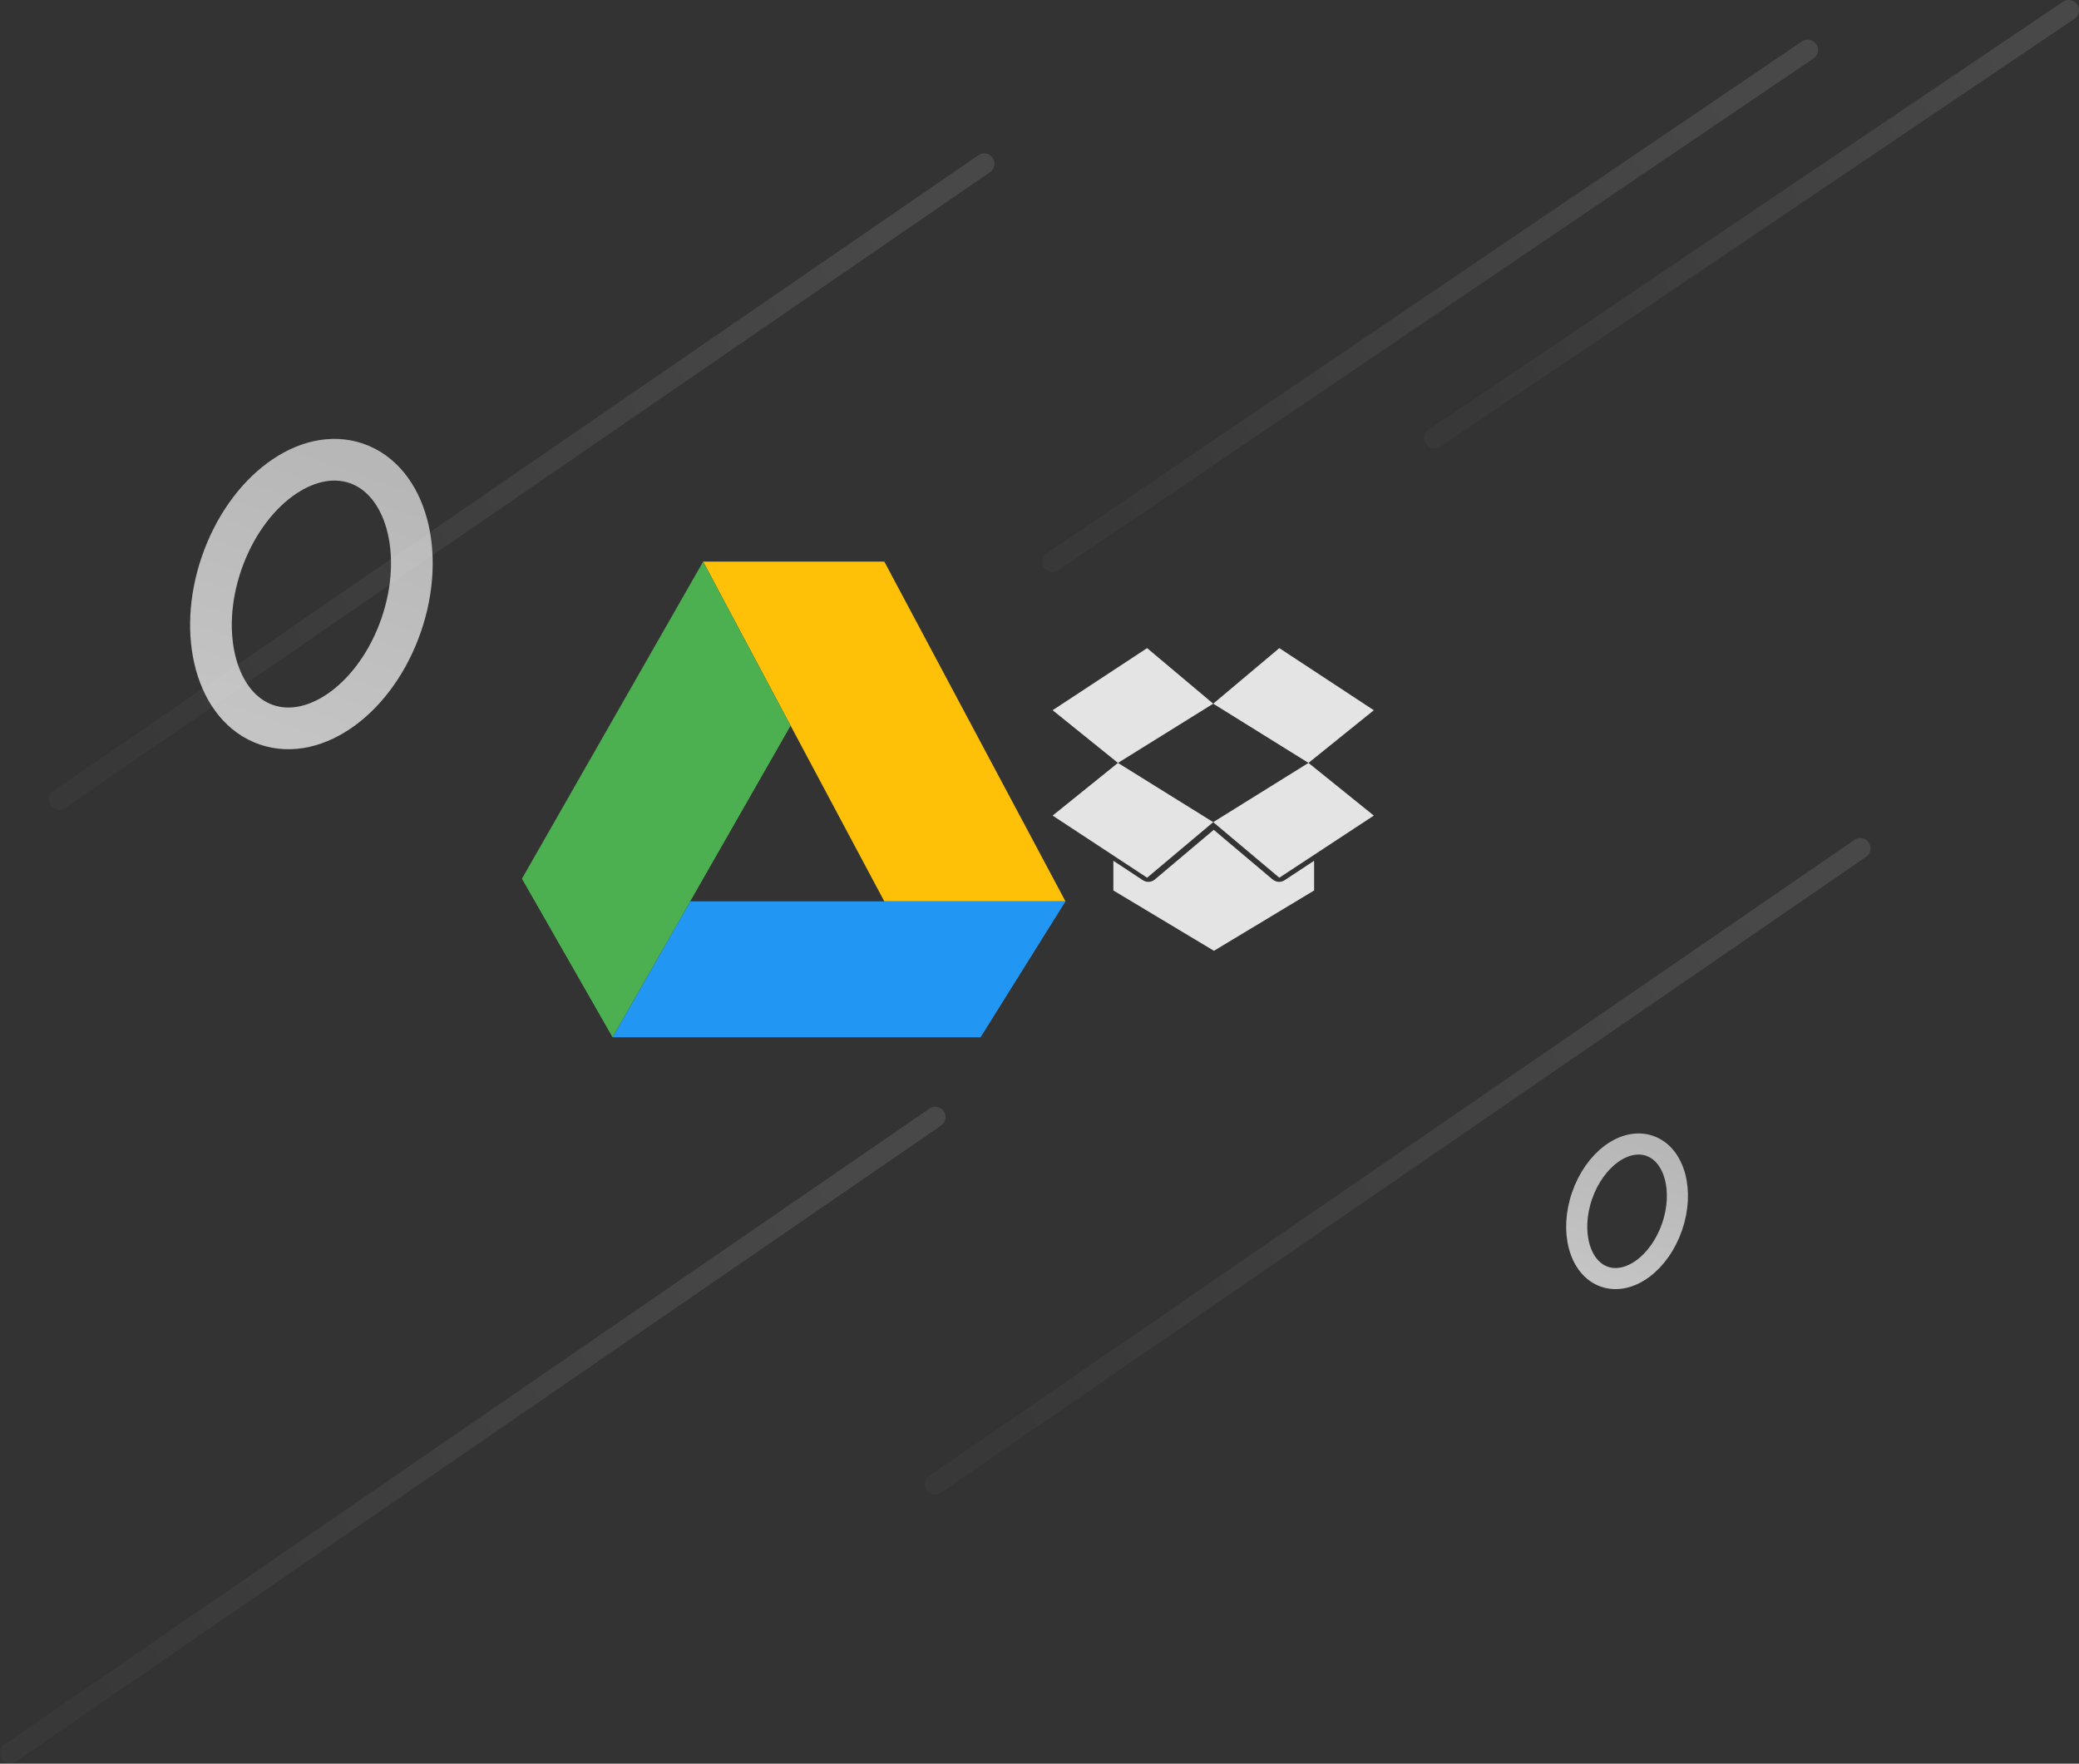 <?xml version="1.0" encoding="UTF-8"?>
<svg width="4039px" height="3426px" viewBox="0 0 4039 3426" version="1.1" xmlns="http://www.w3.org/2000/svg" xmlns:xlink="http://www.w3.org/1999/xlink">
    <rect x="0" y="0" width="4039" height="3426" fill="#333333" stroke="none"/>
    <!-- Generator: Sketch 58 (84663) - https://sketch.com -->
    <title>Group</title>
    <desc>Created with Sketch.</desc>
    <defs>
        <linearGradient x1="95.649%" y1="29.668%" x2="0%" y2="73.001%" id="linearGradient-1">
            <stop stop-color="#FFFFFF" offset="0%"></stop>
            <stop stop-color="#656565" offset="100%"></stop>
        </linearGradient>
        <linearGradient x1="95.649%" y1="29.843%" x2="0%" y2="72.803%" id="linearGradient-2">
            <stop stop-color="#FFFFFF" offset="0%"></stop>
            <stop stop-color="#656565" offset="100%"></stop>
        </linearGradient>
        <linearGradient x1="95.649%" y1="29.12%" x2="0%" y2="73.621%" id="linearGradient-3">
            <stop stop-color="#FFFFFF" offset="0%"></stop>
            <stop stop-color="#656565" offset="100%"></stop>
        </linearGradient>
        <linearGradient x1="50%" y1="0%" x2="50%" y2="100%" id="linearGradient-4">
            <stop stop-color="#EDEDED" offset="0%"></stop>
            <stop stop-color="#FFFFFF" offset="100%"></stop>
        </linearGradient>
        <linearGradient x1="50%" y1="0%" x2="50%" y2="100%" id="linearGradient-5">
            <stop stop-color="#EDEDED" offset="0%"></stop>
            <stop stop-color="#FFFFFF" offset="100%"></stop>
        </linearGradient>
    </defs>
    <g id="Page-1" stroke="none" stroke-width="1" fill="none" fill-rule="evenodd">
        <g id="Group" transform="translate(20, 20)">
            <g id="dropbox" transform="translate(2025, 1239)" fill="#E4E4E4" fill-rule="nonzero">
                <polygon id="Path" points="624 120.694 440.427 0 312 107.955 497.094 223"></polygon>
                <polygon id="Path" points="183.573 0 0 120.655 126.945 223 312 107.955"></polygon>
                <polygon id="Path" points="312 338.064 183.573 446 0 325.327 126.906 223 312 338.064 497.055 223 624 325.327 440.427 446"></polygon>
                <path d="M450.709,450.852 C447.472,453 443.728,454.055 440.023,454.055 C435.538,454.055 431.092,452.492 427.465,449.484 L313,353 L198.535,449.484 C191.944,455.031 182.467,455.578 175.252,450.852 L118,413.117 L118,470.812 L313.39,588 L508,470.812 L508,413.078 L450.709,450.852 Z" id="Path"></path>
            </g>
            <g id="google-drive" transform="translate(994, 1071)" fill-rule="nonzero">
                <polygon id="Path" fill="#FFC107" points="704.033 660 1056 660 704.033 0 352 0"></polygon>
                <polygon id="Path" fill="#2196F3" points="326.814 660 176 924 890.996 924 1056 660"></polygon>
                <polygon id="Path" fill="#4CAF50" points="352.027 0 0 615.978 176.046 924 522 318.648"></polygon>
            </g>
            <path d="M2025,1071.133 L3492,77" id="Path-2" stroke="url(#linearGradient-1)" stroke-width="40" opacity="0.1" stroke-linecap="round" stroke-linejoin="round"></path>
            <path d="M2767,831.133 L3999,0" id="Path-2" stroke="url(#linearGradient-2)" stroke-width="40" opacity="0.1" stroke-linecap="round" stroke-linejoin="round"></path>
            <path d="M1797,2863.133 L3594,1628" id="Path-2" stroke="url(#linearGradient-3)" stroke-width="40" opacity="0.1" stroke-linecap="round" stroke-linejoin="round"></path>
            <path d="M95,1533.133 L1892,298" id="Path-2" stroke="url(#linearGradient-3)" stroke-width="40" opacity="0.1" stroke-linecap="round" stroke-linejoin="round"></path>
            <path d="M0,3385.133 L1797,2150" id="Path-2" stroke="url(#linearGradient-3)" stroke-width="40" opacity="0.1" stroke-linecap="round" stroke-linejoin="round"></path>
            <ellipse id="Oval" stroke="url(#linearGradient-4)" stroke-width="81" opacity="0.709" transform="translate(585, 1134) rotate(19) translate(-585, -1134) " cx="585" cy="1134" rx="184.5" ry="268.5"></ellipse>
            <ellipse id="Oval" stroke="url(#linearGradient-5)" stroke-width="41" opacity="0.709" transform="translate(3141, 2333) rotate(19) translate(-3141, -2333) " cx="3141" cy="2333" rx="92.5" ry="134.5"></ellipse>
        </g>
    </g>
</svg>